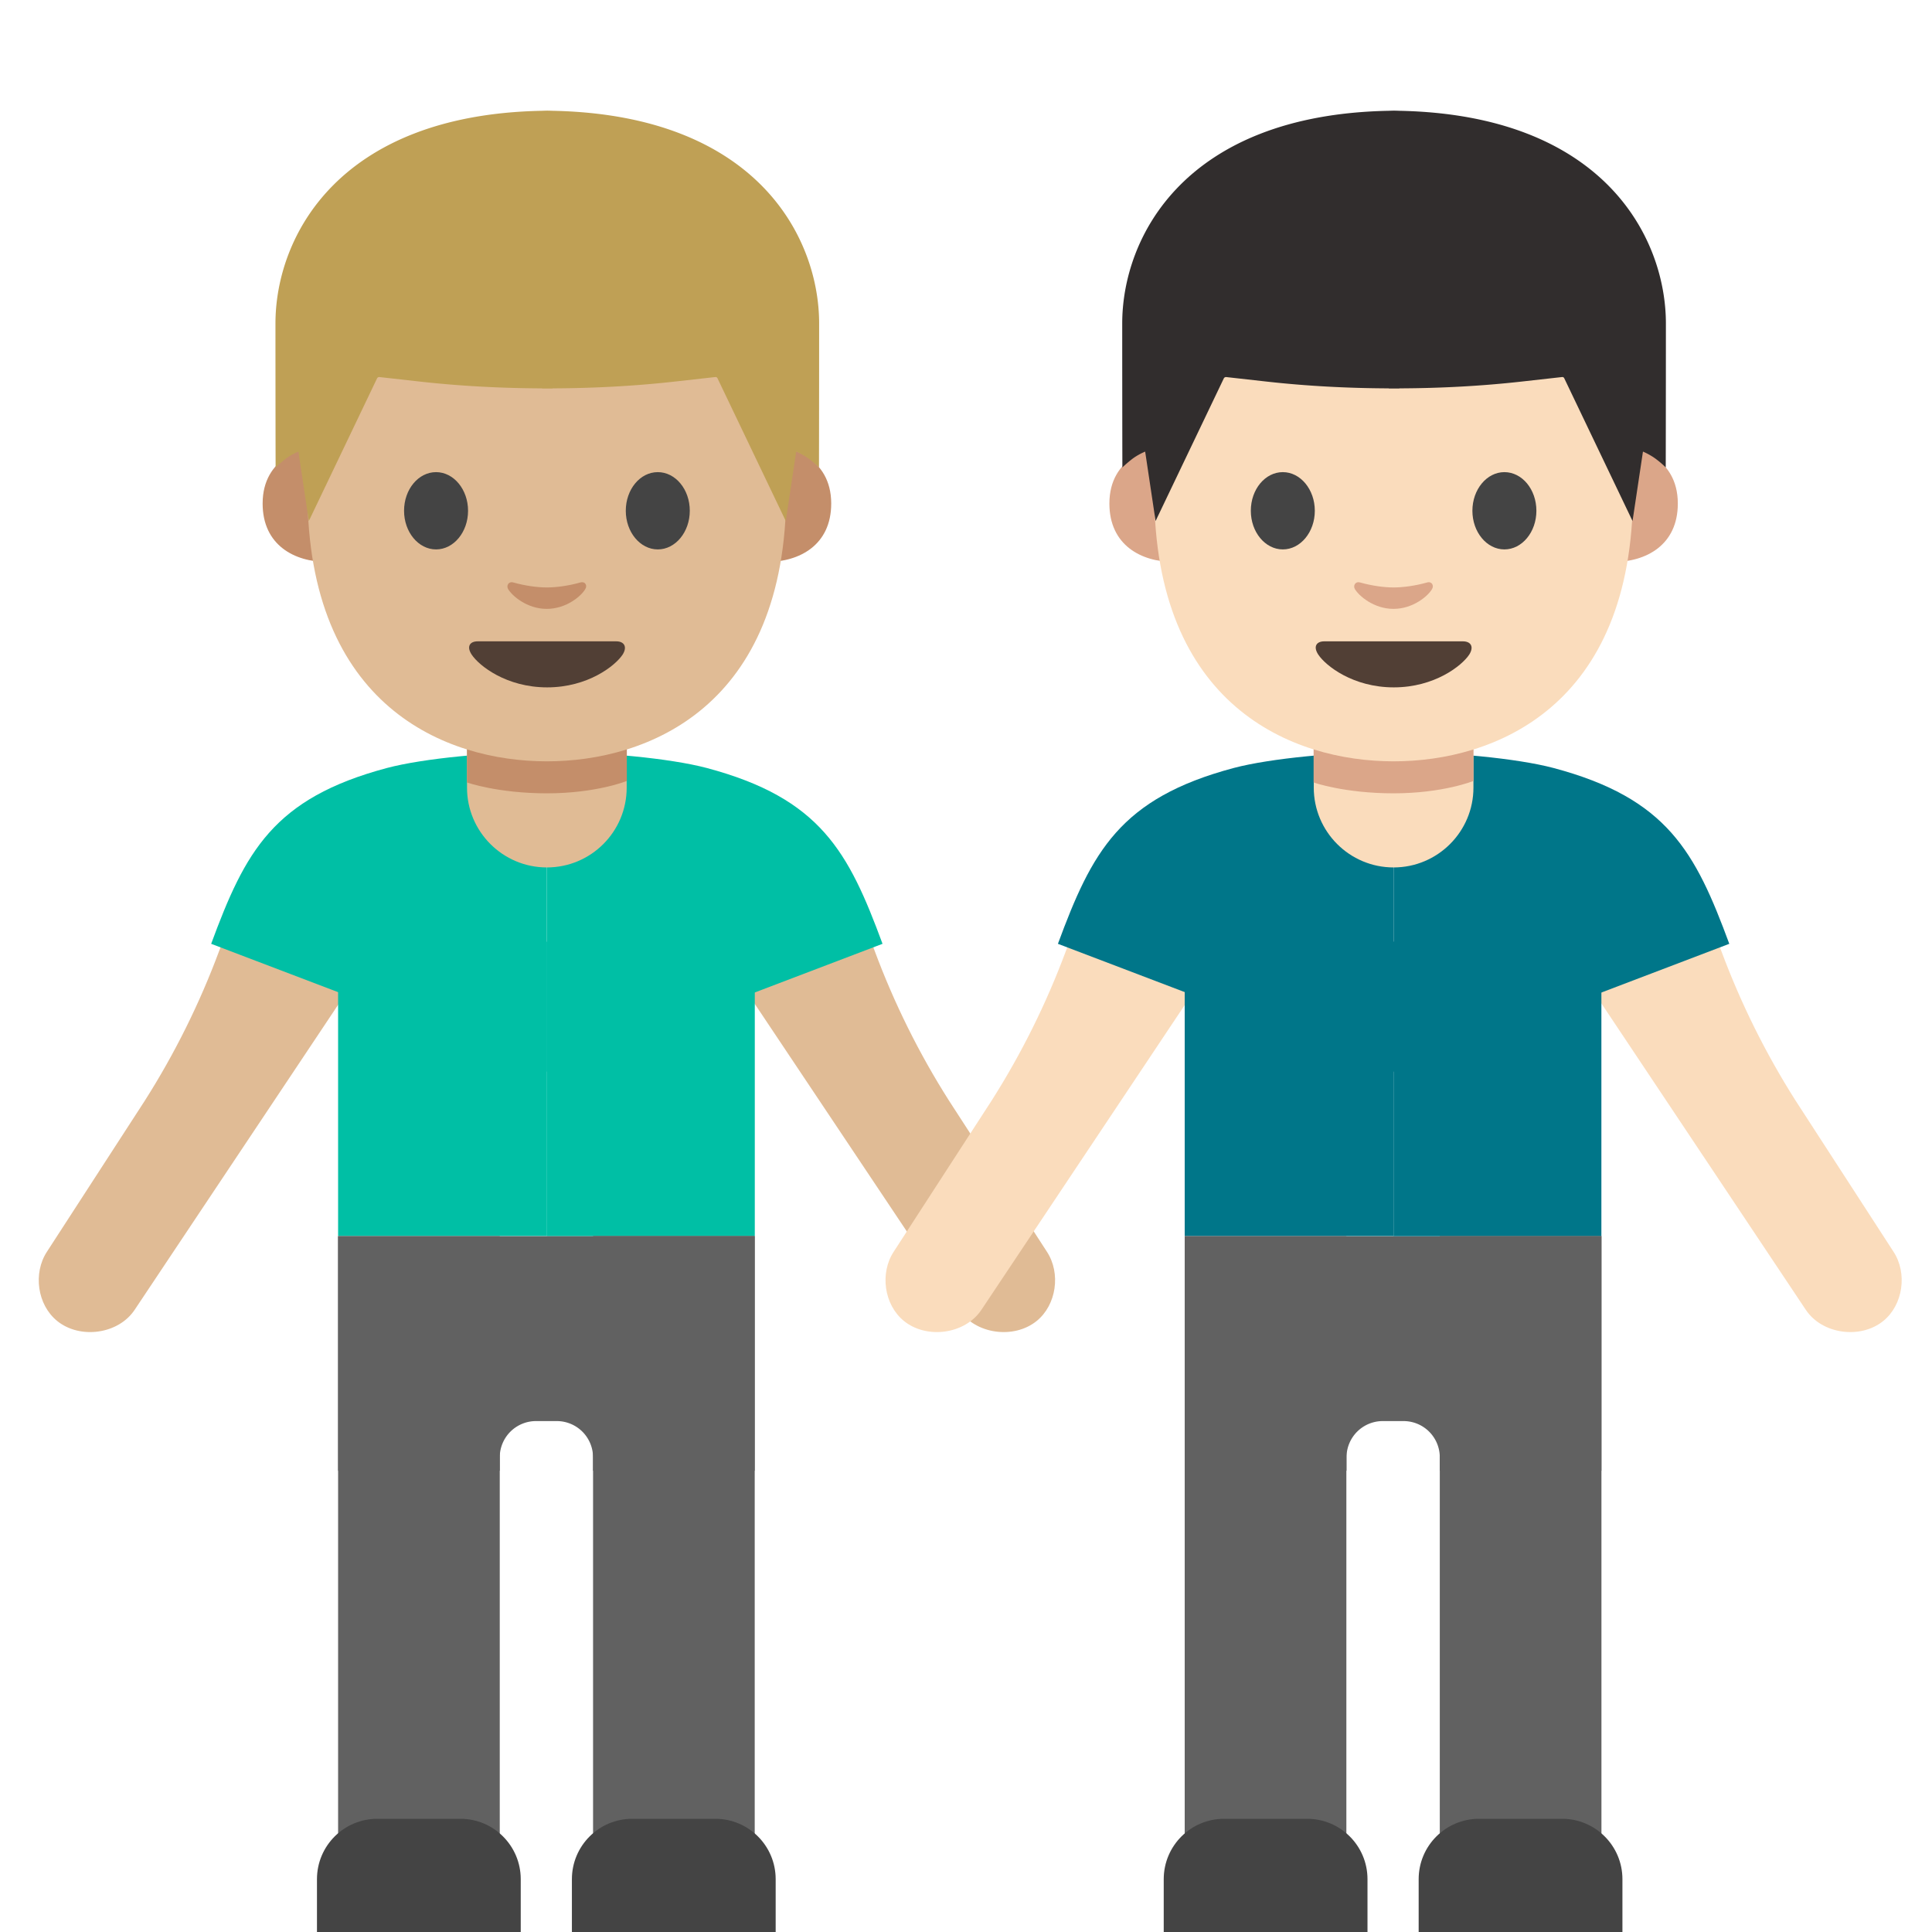 <svg xmlns="http://www.w3.org/2000/svg" style="fill-rule:evenodd;clip-rule:evenodd;stroke-linejoin:round;stroke-miterlimit:1.414" viewBox="0 0 128 128" xml:space="preserve"><path d="M15.18 61.24 14.52 63c-1.29 3.47-2.94 6.8-4.93 9.93l-6.48 10c-.93 1.42-.64 3.52.68 4.59 1.51 1.22 4.05.88 5.13-.74l15.75-23.61.32-4.08-9.81 2.15z" style="fill:#e0bb95;fill-rule:nonzero"/><path d="M36.23 49.82c-3.62-.01-8.17.42-10.59 1.06-7.55 2.01-9.4 5.56-11.65 11.65L36.23 71V49.82z" style="fill:#00bfa5;fill-rule:nonzero"/><path d="m57.29 61.24.66 1.76c1.29 3.47 2.94 6.8 4.93 9.93l6.48 10c.93 1.42.64 3.52-.68 4.59-1.51 1.22-4.05.88-5.13-.74l-15.77-23.6-.32-4.08 9.83 2.14z" style="fill:#e0bb95;fill-rule:nonzero"/><path d="M36.23 49.82c3.62-.01 8.17.42 10.59 1.06 7.55 2.01 9.4 5.56 11.65 11.65L36.23 71V49.82z" style="fill:#00bfa5;fill-rule:nonzero"/><path d="M22.4 62.39h13.84v19.5H22.4z" style="fill:#00bfa5;fill-rule:nonzero"/><path d="M22.4 81.9h10.71v45.72H22.4z" style="fill:#616161;fill-rule:nonzero"/><path d="M34.51 128H21v-3.5c0-2.21 1.79-4 4-4h5.5c2.21 0 4 1.79 4 4v3.5h.01z" style="fill:#444;fill-rule:nonzero"/><path d="M36.237 62.4h13.77v19.5h-13.77z" style="fill:#00bfa5;fill-rule:nonzero"/><path d="M39.292 81.889h10.71v45.72h-10.71z" style="fill:#616161;fill-rule:nonzero"/><path d="M37.89 128h13.5v-3.5c0-2.21-1.79-4-4-4h-5.5c-2.21 0-4 1.79-4 4v3.5z" style="fill:#444;fill-rule:nonzero"/><path d="M36.23 57.47c-2.92 0-5.29-2.37-5.29-5.29v-4.52h10.58v4.52c0 2.92-2.36 5.29-5.29 5.29z" style="fill:#e0bb95;fill-rule:nonzero"/><path d="M41.53 51.74s-2.02.82-5.29.82-5.3-.72-5.3-.72v-5.19c0-1.39.92-2.89 2.31-2.89h5.98c1.39 0 2.3 1.41 2.3 2.8v5.18zm10.62-22.03s2.92.51 2.92 3.65c0 2.77-2.13 3.87-4.26 3.87v-7.51h1.34v-.01zm-31.83 0s-2.92.51-2.92 3.65c0 2.77 2.13 3.87 4.26 3.87v-7.51h-1.34v-.01z" style="fill:#c48e6a;fill-rule:nonzero"/><path d="M36.23 9.13c-12.57 0-15.86 9.75-15.86 23.44 0 14.2 9.13 17.87 15.86 17.87 6.64 0 15.86-3.57 15.86-17.87.01-13.69-3.28-23.44-15.86-23.44z" style="fill:#e0bb95;fill-rule:nonzero"/><path d="M31.01 33.84c0 1.41-.95 2.56-2.12 2.56-1.17 0-2.12-1.15-2.12-2.56 0-1.42.95-2.56 2.12-2.56 1.17 0 2.12 1.15 2.12 2.56m10.45 0c0 1.41.95 2.56 2.12 2.56 1.17 0 2.12-1.15 2.12-2.56 0-1.42-.95-2.56-2.12-2.56-1.18 0-2.12 1.15-2.12 2.56" style="fill:#444;fill-rule:nonzero"/><path d="M40.83 42.49h-9.18c-.53 0-.75.35-.4.88.49.74 2.3 2.17 5 2.17s4.51-1.43 5-2.17c.33-.52.1-.88-.42-.88z" style="fill:#513f35;fill-rule:nonzero"/><path d="M38.45 38.59c-.78.22-1.59.33-2.22.33-.63 0-1.44-.11-2.22-.33-.33-.09-.47.22-.35.43.25.44 1.25 1.32 2.56 1.32 1.32 0 2.32-.88 2.56-1.32.14-.21.01-.52-.33-.43z" style="fill:#c48e6a;fill-rule:nonzero"/><path d="M36.61 7.34s-.25-.01-.35-.01c-.11 0-.35.01-.35.01-13.57.26-17.66 8.42-17.66 14.09 0 5.5.01 9.54.01 9.54s.22-.22.61-.53c.42-.33.9-.52.9-.52l.69 4.6 4.52-9.45c.03-.06.09-.09.15-.09l2.68.3c2.69.3 5.4.44 8.1.45v.01h.7v-.01c2.71-.01 5.41-.15 8.1-.45l2.68-.3c.06-.01.13.03.15.09l4.52 9.45.69-4.6s.47.19.9.52a6 6 0 0 1 .61.53s.01-4.04.01-9.54c0-5.66-4.09-13.82-17.66-14.09z" style="fill:#bfa055;fill-rule:nonzero"/><path d="M50 81.9H22.4v15.54h10.71v-.9a2.402 2.402 0 0 1 2.39-2.39h1.4a2.402 2.402 0 0 1 2.39 2.39v.9H50V81.9zm56.1 0H78.5v15.54h10.71v-.9a2.402 2.402 0 0 1 2.39-2.39H93a2.402 2.402 0 0 1 2.39 2.39v.9h10.71V81.9z" style="fill:#616161;fill-rule:nonzero"/><path d="M71.28 61.24 70.62 63c-1.29 3.47-2.94 6.8-4.93 9.93l-6.48 10c-.93 1.42-.64 3.52.68 4.59 1.51 1.22 4.05.88 5.13-.74l15.75-23.61.32-4.08-9.81 2.15z" style="fill:#fadcbc;fill-rule:nonzero"/><path d="M92.33 49.82c-3.62-.01-8.17.42-10.59 1.06-7.55 2.01-9.4 5.56-11.65 11.65L92.33 71V49.82z" style="fill:#007689;fill-rule:nonzero"/><path d="m113.38 61.24.66 1.76c1.29 3.47 2.94 6.8 4.93 9.93l6.48 10c.93 1.42.64 3.52-.68 4.59-1.51 1.22-4.05.88-5.13-.74l-15.75-23.61-.32-4.08 9.81 2.15z" style="fill:#fadcbc;fill-rule:nonzero"/><path d="M92.33 49.82c3.62-.01 8.17.42 10.59 1.06 7.55 2.01 9.4 5.56 11.65 11.65L92.33 71V49.82zM78.49 62.39h13.84v19.5H78.49v-19.5z" style="fill:#007689;fill-rule:nonzero"/><path d="M78.49 81.9H89.2v45.72H78.49z" style="fill:#616161;fill-rule:nonzero"/><path d="M90.6 128H77.1v-3.5c0-2.21 1.79-4 4-4h5.5c2.21 0 4 1.79 4 4v3.5z" style="fill:#444;fill-rule:nonzero"/><path d="M92.326 62.4h13.77v19.5h-13.77z" style="fill:#007689;fill-rule:nonzero"/><path d="M95.39 81.889h10.71v45.72H95.39z" style="fill:#616161;fill-rule:nonzero"/><path d="M93.99 128h13.5v-3.5c0-2.21-1.79-4-4-4h-5.5c-2.21 0-4 1.79-4 4v3.5z" style="fill:#444;fill-rule:nonzero"/><path d="M92.33 57.47c-2.92 0-5.29-2.37-5.29-5.29v-4.52h10.58v4.52c0 2.92-2.37 5.29-5.29 5.29z" style="fill:#fadcbc;fill-rule:nonzero"/><path d="M97.62 51.74s-2.02.82-5.29.82-5.3-.72-5.3-.72v-5.19c0-1.39.92-2.89 2.31-2.89h5.98c1.39 0 2.3 1.41 2.3 2.8v5.18zm10.62-22.03s2.92.51 2.92 3.65c0 2.77-2.13 3.87-4.26 3.87v-7.51h1.34v-.01zm-31.82 0s-2.92.51-2.92 3.65c0 2.77 2.13 3.87 4.26 3.87v-7.51h-1.34v-.01z" style="fill:#dba689;fill-rule:nonzero"/><path d="M92.33 9.13c-12.57 0-15.86 9.75-15.86 23.44 0 14.2 9.13 17.87 15.86 17.87 6.64 0 15.86-3.57 15.86-17.87 0-13.69-3.29-23.44-15.86-23.44z" style="fill:#fadcbc;fill-rule:nonzero"/><path d="M87.11 33.84c0 1.41-.95 2.56-2.12 2.56-1.17 0-2.12-1.15-2.12-2.56 0-1.42.95-2.56 2.12-2.56 1.17 0 2.12 1.15 2.12 2.56m10.44 0c0 1.41.95 2.56 2.12 2.56 1.17 0 2.12-1.15 2.12-2.56 0-1.42-.95-2.56-2.12-2.56-1.17 0-2.12 1.15-2.12 2.56" style="fill:#444;fill-rule:nonzero"/><path d="M96.92 42.49h-9.18c-.53 0-.75.35-.4.88.49.74 2.3 2.17 5 2.17s4.51-1.43 5-2.17c.33-.52.11-.88-.42-.88z" style="fill:#513f35;fill-rule:nonzero"/><path d="M94.55 38.59c-.78.22-1.59.33-2.22.33-.63 0-1.44-.11-2.22-.33-.33-.09-.47.22-.35.43.25.44 1.25 1.32 2.56 1.32 1.32 0 2.32-.88 2.56-1.32.13-.21 0-.52-.33-.43z" style="fill:#dba689;fill-rule:nonzero"/><path d="M92.71 7.34s-.25-.01-.35-.01c-.11 0-.35.01-.35.01-13.57.26-17.66 8.42-17.66 14.09 0 5.5.01 9.54.01 9.54s.22-.22.61-.53c.42-.33.9-.52.9-.52l.69 4.6 4.52-9.45c.03-.06.09-.09.15-.09l2.68.3c2.69.3 5.4.44 8.1.45v.01h.7v-.01c2.71-.01 5.41-.15 8.1-.45l2.68-.3c.06-.01.13.03.15.09l4.52 9.45.69-4.6s.47.19.9.52a6 6 0 0 1 .61.53s.01-4.04.01-9.54c0-5.66-4.09-13.82-17.66-14.09z" style="fill:#312d2d;fill-rule:nonzero"/></svg>